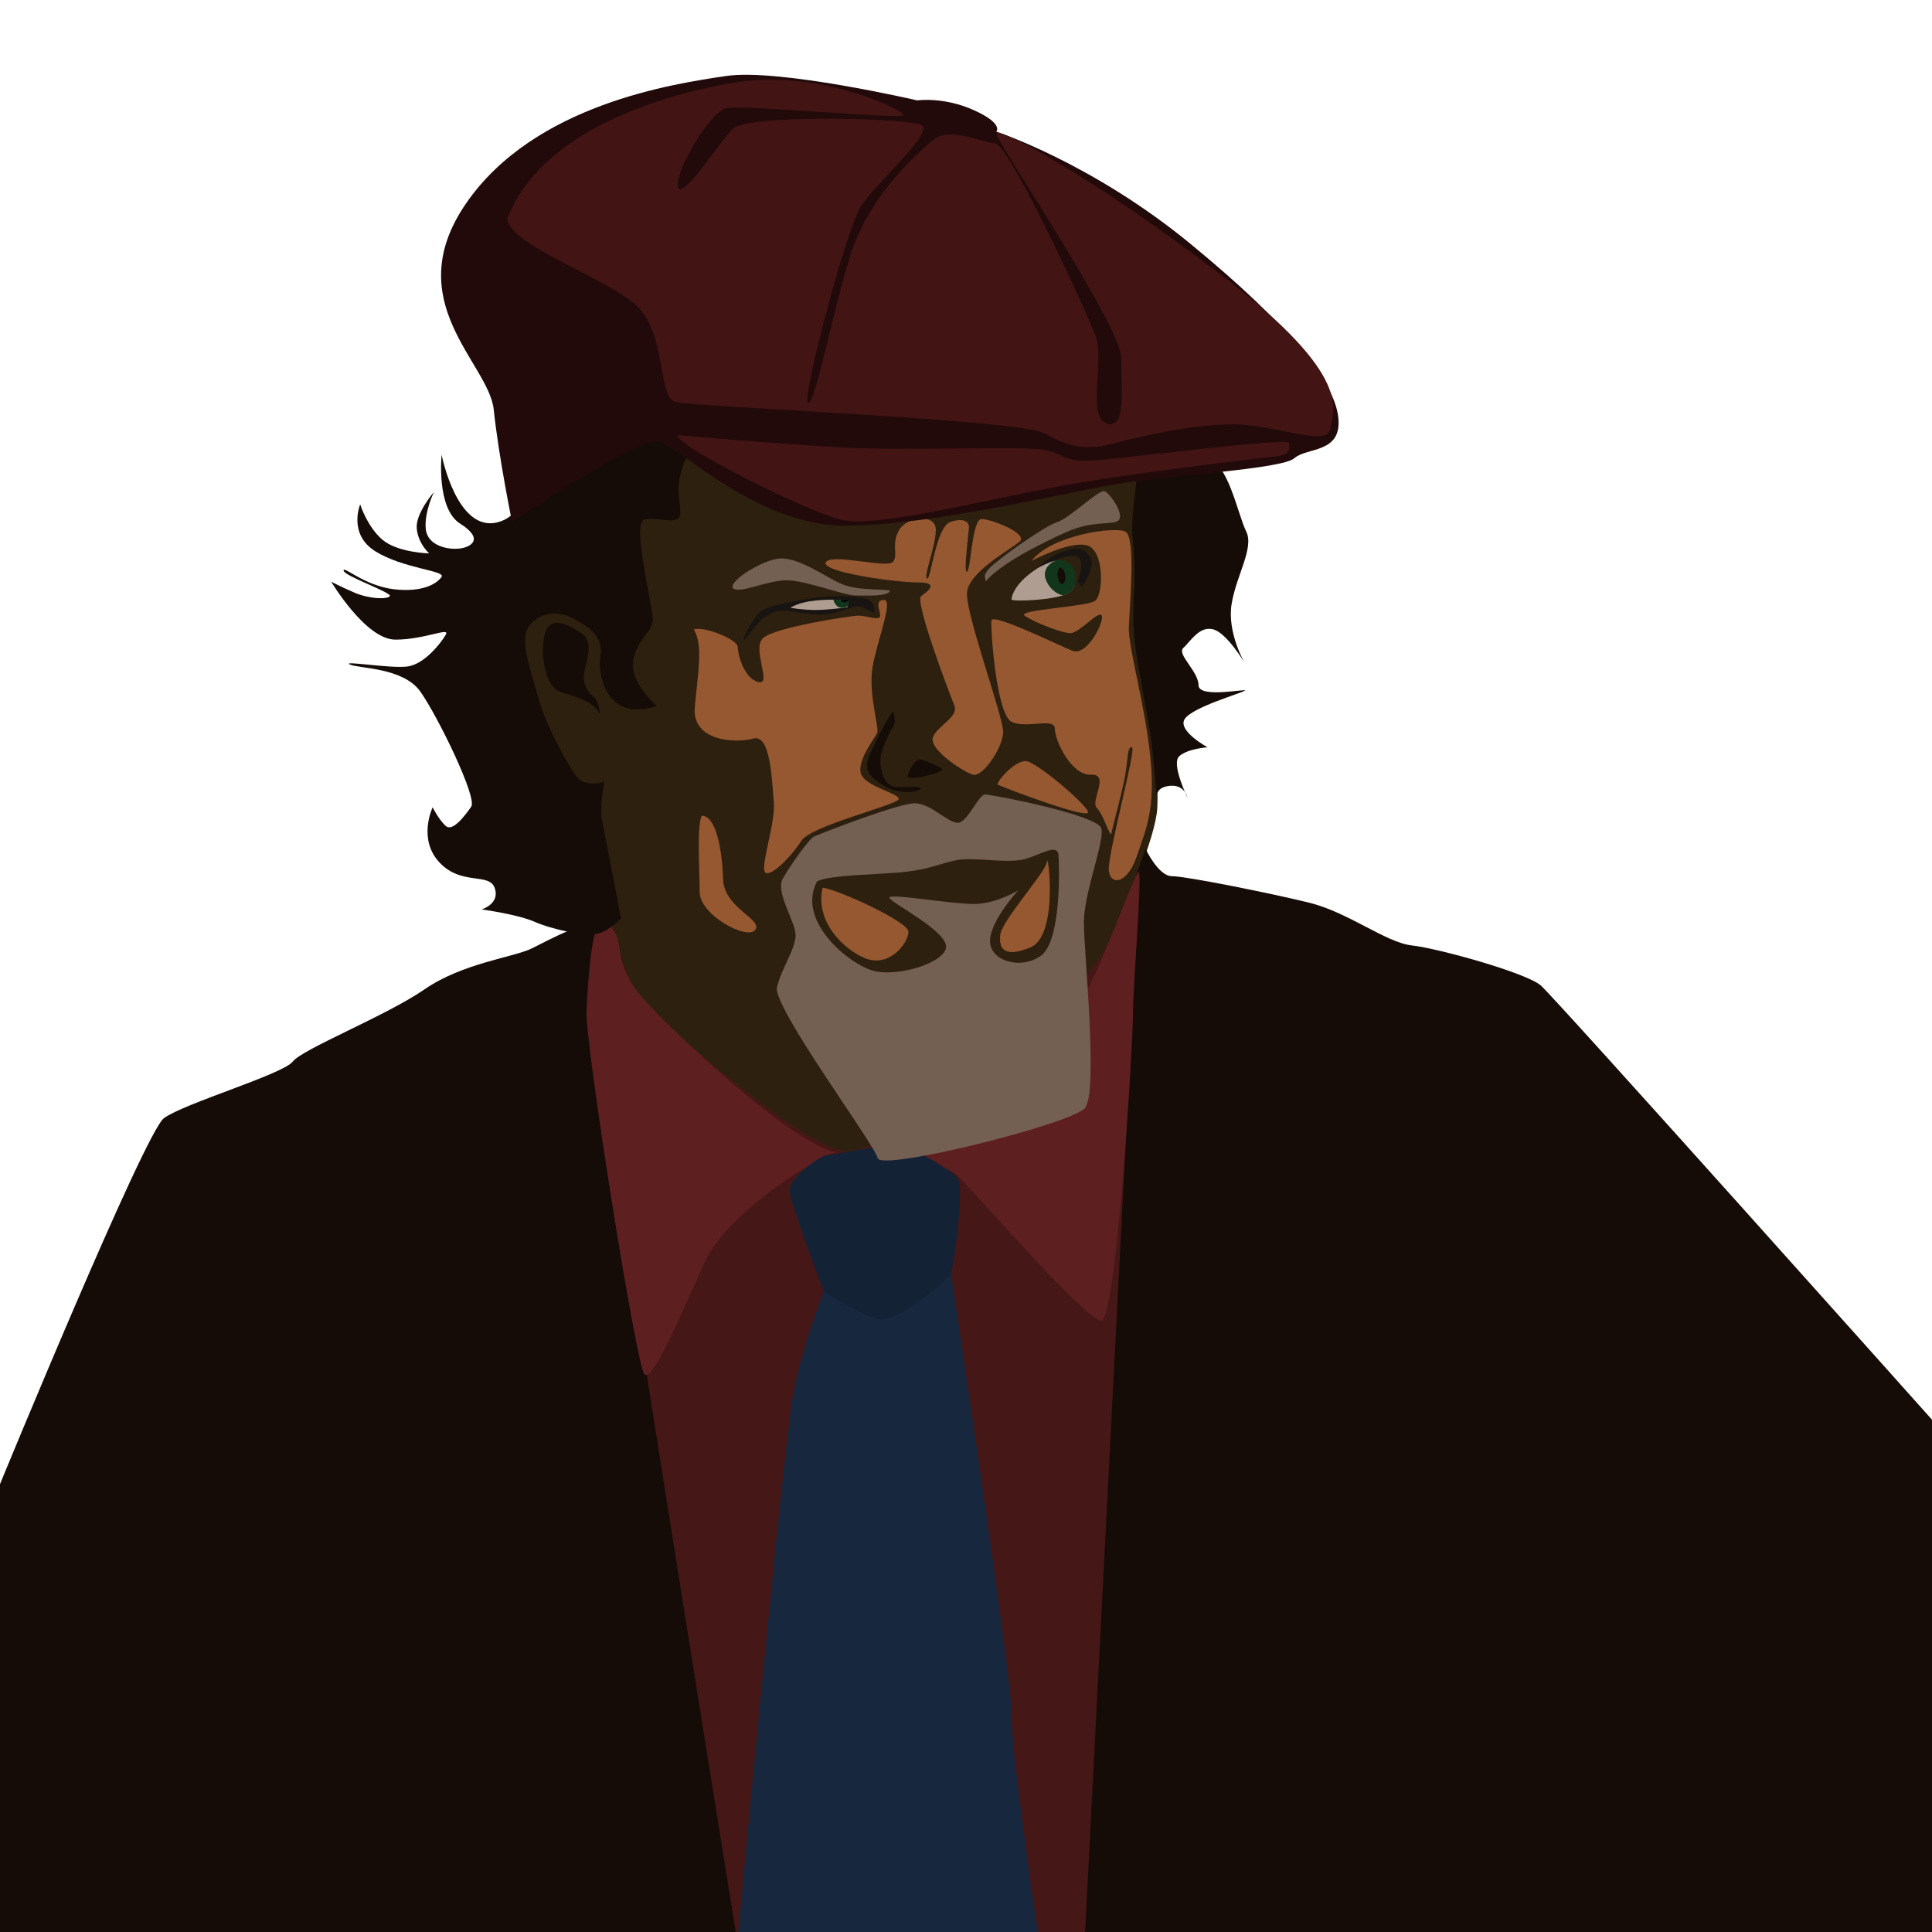 <?xml version="1.0" encoding="UTF-8" standalone="no"?>
<!-- Created with Inkscape (http://www.inkscape.org/) -->

<svg
   xmlns:dc="http://purl.org/dc/elements/1.1/"
   xmlns:cc="http://creativecommons.org/ns#"
   xmlns:rdf="http://www.w3.org/1999/02/22-rdf-syntax-ns#"
   xmlns:svg="http://www.w3.org/2000/svg"
   xmlns="http://www.w3.org/2000/svg"
   xmlns:sodipodi="http://sodipodi.sourceforge.net/DTD/sodipodi-0.dtd"
   xmlns:inkscape="http://www.inkscape.org/namespaces/inkscape"
   width="1000"
   height="1000"
   viewBox="0 0 264.583 264.583"
   id="svg4332"
   version="1.1"
   inkscape:version="0.91+devel r13925"
   sodipodi:docname="teddy-kumpel.svg"
   inkscape:export-filename="/Users/agarone/Documents/git/art/teddy-kumpel/teddy-kumpel.png"
   inkscape:export-xdpi="144"
   inkscape:export-ydpi="144">
  <defs
     id="defs4334" />
  <sodipodi:namedview
     id="base"
     pagecolor="#ffffff"
     bordercolor="#666666"
     borderopacity="1.0"
     inkscape:pageopacity="0.0"
     inkscape:pageshadow="2"
     inkscape:zoom="1.4"
     inkscape:cx="574.38197"
     inkscape:cy="806.84559"
     inkscape:document-units="px"
     inkscape:current-layer="layer6"
     showgrid="false"
     units="px"
     showguides="true"
     inkscape:guide-bbox="true"
     inkscape:window-width="1920"
     inkscape:window-height="1151"
     inkscape:window-x="0"
     inkscape:window-y="1"
     inkscape:window-maximized="1">
    <sodipodi:guide
       position="264.583,0"
       orientation="1,0"
       id="guide4340"
       inkscape:label=""
       inkscape:color="rgb(0,0,255)" />
    <sodipodi:guide
       position="0,0"
       orientation="1,0"
       id="guide4342"
       inkscape:label=""
       inkscape:color="rgb(0,0,255)" />
    <sodipodi:guide
       position="0,0"
       orientation="0,1"
       id="guide4344"
       inkscape:label=""
       inkscape:color="rgb(0,0,255)" />
    <sodipodi:guide
       position="0,264.583"
       orientation="0,1"
       id="guide4346"
       inkscape:label=""
       inkscape:color="rgb(0,0,255)" />
  </sodipodi:namedview>
  <g
     inkscape:label="BG"
     inkscape:groupmode="layer"
     id="layer1"
     transform="translate(0,-32.417)"
     style="display:none">
    <rect
       style="opacity:1;fill:#ffffff;fill-opacity:1;stroke:none;stroke-width:11.608;stroke-miterlimit:4;stroke-dasharray:none;stroke-opacity:1"
       id="rect5606"
       width="264.583"
       height="264.583"
       x="0"
       y="32.417" />
  </g>
  <g
     inkscape:groupmode="layer"
     id="layer3"
     inkscape:label="Head"
     style="display:inline">
    <path
       style="fill:#2e200f;fill-opacity:1;fill-rule:evenodd;stroke:none;stroke-width:0.265px;stroke-linecap:butt;stroke-linejoin:miter;stroke-opacity:1"
       d="M 94.346,57.717 83.923,72.283 82.586,86.916 c 0,0 -4.009,-5.145 -8.152,-3.942 -4.143,1.203 -3.408,9.02 -0.601,14.366 2.806,5.345 3.809,9.154 5.279,9.555 1.47,0.401 0.601,1.67 1.002,2.339 0.401,0.668 4.61,21.448 4.343,22.651 -0.267,1.203 30.602,39.823 30.602,39.823 l 26.727,-21.649 c 0,0 16.303,-31.404 16.704,-39.422 0.401,-8.018 -3.207,-22.05 -3.207,-25.524 0,-3.475 1.069,-23.386 0.267,-23.921 -0.802,-0.535 -61.205,-3.475 -61.205,-3.475 z"
       id="path4783"
       inkscape:connector-curvature="0"
       sodipodi:nodetypes="cccsssssccsssc" />
  </g>
  <g
     inkscape:groupmode="layer"
     id="layer7"
     inkscape:label="Shirt"
     style="display:inline">
    <path
       style="fill:#461717;fill-opacity:1;fill-rule:evenodd;stroke:none;stroke-width:0.265px;stroke-linecap:butt;stroke-linejoin:miter;stroke-opacity:1"
       d="m 83.388,123.331 c 0,0 1.069,8.419 3.742,12.428 2.673,4.009 22.451,20.981 28.464,21.916 6.014,0.935 32.741,-22.05 35.413,-27.128 2.673,-5.078 4.41,-11.225 4.944,-10.691 0.535,0.535 -6.147,144.726 -6.147,144.726 l -49.846,0 c 0,0 -19.644,-124.548 -18.843,-128.69 0.802,-4.143 0,-12.294 2.272,-12.562 z"
       id="path4857"
       inkscape:connector-curvature="0" />
    <path
       style="fill:#150c07;fill-opacity:1;fill-rule:evenodd;stroke:none;stroke-width:0.265px;stroke-linecap:butt;stroke-linejoin:miter;stroke-opacity:1"
       d="m 82.185,126.539 c -1.203,-0.935 -6.949,2.138 -9.354,3.341 -2.405,1.203 -9.488,2.005 -14.7,5.613 -5.212,3.608 -16.704,8.152 -18.041,9.889 -1.336,1.737 -14.967,5.746 -17.64,7.751 C 19.778,155.136 0,203.245 0,203.245 l 0,61.338 100.761,0 c 0,0 -20.179,-124.948 -20.045,-128.69 0.134,-3.742 1.871,-8.419 1.47,-9.354 z"
       id="path4859"
       inkscape:connector-curvature="0"
       sodipodi:nodetypes="csssscccsc"
       inkscape:export-xdpi="144"
       inkscape:export-ydpi="144" />
    <path
       style="fill:#150c07;fill-opacity:1;fill-rule:evenodd;stroke:none;stroke-width:0.265px;stroke-linecap:butt;stroke-linejoin:miter;stroke-opacity:1"
       d="m 155.685,119.59 1.203,-3.341 c 0,0 1.737,3.742 3.608,3.742 1.871,0 13.23,2.272 18.709,3.608 5.479,1.336 10.557,5.479 14.165,5.88 3.608,0.401 15.635,3.742 17.64,5.479 2.005,1.737 53.574,59.467 53.574,59.467 l 0,70.158 -115.981,0 c 0,0 5.88,-114.659 6.147,-119.336 0.267,-4.677 0.401,-24.455 0.935,-25.658 z"
       id="path4861"
       inkscape:connector-curvature="0"
       sodipodi:nodetypes="ccsssscccsc" />
    <path
       style="fill:#5d1f1f;fill-opacity:1;fill-rule:evenodd;stroke:none;stroke-width:0.265px;stroke-linecap:butt;stroke-linejoin:miter;stroke-opacity:1"
       d="m 114.527,157.805 c -1.512,0 -14.741,7.938 -17.954,14.93 -3.213,6.993 -7.182,16.631 -8.315,15.497 -1.134,-1.134 -8.126,-45.357 -7.938,-49.704 0.189,-4.347 0.756,-11.906 1.89,-11.906 1.134,0 2.268,0.378 2.646,3.402 0.378,3.024 1.512,4.914 4.158,7.749 2.646,2.835 18.71,18.521 25.513,20.033 z"
       id="path4863"
       inkscape:connector-curvature="0" />
    <path
       style="fill:#5d1f1f;fill-opacity:1;fill-rule:evenodd;stroke:none;stroke-width:0.265px;stroke-linecap:butt;stroke-linejoin:miter;stroke-opacity:1"
       d="m 119.251,157.049 c 0,0 9.449,1.512 12.095,4.158 2.646,2.646 17.387,19.655 19.466,19.655 2.079,0 4.347,-37.798 4.347,-41.955 0,-4.158 1.323,-19.466 0.756,-19.466 -0.567,0 -5.67,15.119 -8.504,18.521 -2.835,3.402 -26.458,17.765 -28.159,19.088 z"
       id="path4865"
       inkscape:connector-curvature="0" />
  </g>
  <g
     inkscape:groupmode="layer"
     id="layer8"
     inkscape:label="Tie"
     style="display:inline">
    <path
       style="fill:#17273e;fill-opacity:1;fill-rule:evenodd;stroke:none;stroke-width:0.265px;stroke-linecap:butt;stroke-linejoin:miter;stroke-opacity:1"
       d="m 101.109,264.583 c 0,0 6.237,-67.091 7.56,-73.894 1.323,-6.804 4.347,-14.363 4.347,-14.363 0,0 3.969,3.402 7.56,3.213 3.591,-0.189 9.638,-5.292 9.638,-5.292 0,0 8.504,56.318 8.315,60.476 -0.189,4.158 3.591,29.86 3.591,29.86 z"
       id="path4868"
       inkscape:connector-curvature="0" />
    <path
       style="fill:#142236;fill-opacity:1;fill-rule:evenodd;stroke:none;stroke-width:0.265px;stroke-linecap:butt;stroke-linejoin:miter;stroke-opacity:1"
       d="m 112.826,176.893 c 0,0 -4.679,-12.196 -4.679,-13.897 0,-1.701 4.19,-4.79 5.135,-4.79 0.945,0 7.67,-1.535 9.56,-1.346 1.89,0.189 7.657,3.268 8.413,4.78 0.756,1.512 -0.664,12.04 -1.042,12.796 -0.378,0.756 -7.371,6.804 -9.827,6.237 -2.457,-0.567 -6.804,-3.213 -7.56,-3.78 z"
       id="path4870"
       inkscape:connector-curvature="0"
       sodipodi:nodetypes="cssssssc" />
  </g>
  <g
     inkscape:groupmode="layer"
     id="layer4"
     inkscape:label="Face"
     style="display:inline">
    <path
       style="fill:#965831;fill-opacity:1;fill-rule:evenodd;stroke:none;stroke-width:0.265px;stroke-linecap:butt;stroke-linejoin:miter;stroke-opacity:1"
       d="m 95.014,86.181 c 1.737,-0.401 6.014,1.47 6.014,2.405 0,0.935 0.802,4.276 2.806,4.811 2.005,0.535 -0.935,-4.544 0.668,-6.014 1.604,-1.47 12.027,-3.074 13.096,-3.074 1.069,0 2.94,0.802 2.94,0 0,-0.802 -0.802,-2.138 0.535,-2.138 1.336,0 -1.069,5.88 -1.604,9.354 -0.535,3.475 0.935,8.152 0.668,8.82 -0.267,0.668 -2.673,3.608 -2.272,5.479 0.401,1.871 5.345,2.806 5.212,3.608 -0.134,0.802 -12.027,3.608 -13.363,5.746 -1.336,2.138 -4.276,5.078 -4.944,4.276 -0.668,-0.802 1.47,-6.815 1.203,-9.622 -0.267,-2.806 -0.401,-9.354 -2.806,-8.686 -2.405,0.668 -8.419,0.401 -8.018,-4.276 0.401,-4.677 1.203,-8.419 -0.134,-10.691 z"
       id="path4786"
       inkscape:connector-curvature="0" />
    <path
       style="fill:#965831;fill-opacity:1;fill-rule:evenodd;stroke:none;stroke-width:0.265px;stroke-linecap:butt;stroke-linejoin:miter;stroke-opacity:1"
       d="m 113.055,77.094 c 0.401,-1.47 8.419,0.802 9.221,-0.134 0.802,-0.935 -0.267,-2.272 0.802,-4.276 1.069,-2.005 5.078,-2.405 5.078,-0.134 0,2.272 -1.737,6.414 -1.203,6.682 0.535,0.267 1.203,-7.083 3.207,-7.751 2.005,-0.668 2.539,0.134 2.539,0.668 0,0.535 -0.802,6.414 -0.267,6.147 0.535,-0.267 0.668,-7.216 2.005,-7.216 1.336,0 6.414,2.005 5.212,3.074 -1.203,1.069 -6.949,4.143 -7.216,6.949 -0.267,2.806 4.944,16.972 4.944,19.11 0,2.138 -2.806,6.281 -4.143,5.88 -1.336,-0.401 -6.014,-3.474 -5.479,-5.078 0.535,-1.604 3.608,-2.806 2.94,-4.41 -0.668,-1.604 -5.479,-14.299 -4.544,-14.967 0.935,-0.668 2.539,-1.871 -0.401,-1.871 -2.94,0 -12.829,-1.336 -12.695,-2.673 z"
       id="path4790"
       inkscape:connector-curvature="0" />
    <path
       style="fill:#965831;fill-opacity:1;fill-rule:evenodd;stroke:none;stroke-width:0.265px;stroke-linecap:butt;stroke-linejoin:miter;stroke-opacity:1"
       d="m 141.252,76.826 c 0,0 5.212,-2.806 7.617,-2.138 2.405,0.668 2.272,6.815 1.069,7.617 -1.203,0.802 -10.691,1.203 -9.622,2.005 1.069,0.802 5.078,2.405 6.281,2.405 1.203,0 3.875,-3.207 4.276,-2.405 0.401,0.802 -2.005,5.613 -4.009,4.811 -2.005,-0.802 -10.958,-5.212 -11.092,-4.143 -0.134,1.069 0.668,12.963 2.806,13.898 2.138,0.935 5.88,-0.668 5.88,0.935 0,1.604 2.272,6.414 4.944,6.281 2.673,-0.134 -0.134,3.608 0.802,4.544 0.935,0.935 1.871,4.276 2.005,3.475 0.134,-0.802 1.47,-5.613 1.871,-7.884 0.401,-2.272 0.275,-4.031 0.937,-3.889 0.661,0.142 -3.402,14.836 -3.166,16.914 0.236,2.079 2.551,1.795 3.827,-1.984 1.276,-3.78 2.599,-6.426 1.843,-13.702 -0.756,-7.276 -3.024,-14.883 -2.929,-17.718 0.095,-2.835 0.992,-12.284 -0.472,-13.04 -1.465,-0.756 -10.191,0.478 -12.868,4.019 z"
       id="path4792"
       inkscape:connector-curvature="0" />
    <path
       style="fill:#965831;fill-opacity:1;fill-rule:evenodd;stroke:none;stroke-width:0.265px;stroke-linecap:butt;stroke-linejoin:miter;stroke-opacity:1"
       d="m 136.575,107.429 c 1.47,0.668 12.829,4.944 12.428,3.742 -0.401,-1.203 -7.216,-6.949 -8.553,-6.949 -1.336,0 -3.474,2.138 -3.875,3.207 z"
       id="path4794"
       inkscape:connector-curvature="0" />
    <path
       style="fill:#965831;fill-opacity:1;fill-rule:evenodd;stroke:none;stroke-width:0.265px;stroke-linecap:butt;stroke-linejoin:miter;stroke-opacity:1"
       d="m 112.654,121.594 c 1.203,-0.134 11.76,4.544 11.76,6.014 0,1.47 -2.673,5.212 -6.281,3.474 -3.608,-1.737 -6.414,-5.613 -5.479,-9.488 z"
       id="path4796"
       inkscape:connector-curvature="0" />
    <path
       style="fill:#965831;fill-opacity:1;fill-rule:evenodd;stroke:none;stroke-width:0.265px;stroke-linecap:butt;stroke-linejoin:miter;stroke-opacity:1"
       d="m 136.976,128.142 c 0,-1.871 6.281,-8.686 6.414,-10.156 0.134,-1.47 1.604,10.156 -2.272,11.76 -3.875,1.604 -4.276,-0.134 -4.143,-1.604 z"
       id="path4798"
       inkscape:connector-curvature="0" />
    <path
       style="fill:#965831;fill-opacity:1;fill-rule:evenodd;stroke:none;stroke-width:0.265px;stroke-linecap:butt;stroke-linejoin:miter;stroke-opacity:1"
       d="m 96.083,111.705 c 2.005,0 2.806,4.677 2.94,8.686 0.134,4.009 5.479,5.479 4.41,6.949 -1.069,1.47 -7.617,-2.005 -7.617,-5.212 0,-3.207 -0.401,-8.686 0.267,-10.424 z"
       id="path4800"
       inkscape:connector-curvature="0" />
    <path
       style="fill:#150c07;fill-rule:evenodd;stroke:none;stroke-width:0.265px;stroke-linecap:butt;stroke-linejoin:miter;stroke-opacity:1;fill-opacity:1"
       d="m 124.28,106.427 c 0,-0.401 0.869,-2.405 1.604,-2.405 0.735,0 3.174,1.102 3.174,1.403 0,0.301 -3.942,1.47 -4.777,1.002 z"
       id="path4825"
       inkscape:connector-curvature="0" />
    <path
       style="fill:#150c07;fill-rule:evenodd;stroke:none;stroke-width:0.265px;stroke-linecap:butt;stroke-linejoin:miter;stroke-opacity:1;fill-opacity:1"
       d="m 122.464,99.219 c 0,0 -2.093,3.433 -1.892,5.337 0.2,1.904 0.835,2.973 1.871,3.174 1.036,0.2 3.675,-0.167 3.642,0.267 -0.033,0.434 -2.907,0.935 -5.011,-0.367 -2.105,-1.303 -2.907,-2.238 -1.938,-4.377 0.969,-2.138 3.107,-6.314 3.241,-5.713 0.134,0.601 0.243,1.253 0.088,1.679 z"
       id="path4827"
       inkscape:connector-curvature="0" />
    <path
       style="fill:#150c07;fill-rule:evenodd;stroke:none;stroke-width:0.265px;stroke-linecap:butt;stroke-linejoin:miter;stroke-opacity:1;fill-opacity:1"
       d="m 82.185,97.807 c 0,0 -0.165,-1.896 -0.92,-2.415 -0.756,-0.52 -1.512,-1.795 -1.276,-3.213 0.236,-1.417 1.465,-4.347 -0.378,-5.481 -1.843,-1.134 -4.394,-2.646 -5.055,0.378 -0.661,3.024 0.378,6.473 1.512,7.323 1.134,0.85 4.723,0.957 6.118,3.408 z"
       id="path4831"
       inkscape:connector-curvature="0" />
  </g>
  <g
     inkscape:groupmode="layer"
     id="layer5"
     inkscape:label="Hair"
     style="display:inline">
    <path
       style="fill:#745f53;fill-opacity:1;fill-rule:evenodd;stroke:none;stroke-width:1px;stroke-linecap:butt;stroke-linejoin:miter;stroke-opacity:1"
       d="m 509.117,410.576 c -3.536,0 -9.092,14.646 -14.143,14.646 -5.051,0 -14.141,-10.102 -22.223,-10.102 -8.081,0 -44.952,14.143 -52.023,17.174 -2.525,1.01 -12.121,14.646 -16.162,21.717 -4.041,7.071 6.566,22.224 6.566,29.295 0,7.071 -7.072,16.668 -9.598,26.77 -2.525,10.102 50.508,81.318 52.023,88.389 1.515,7.071 100.005,-17.679 107.076,-25.76 7.071,-8.081 -0.506,-80.813 -0.506,-95.965 0,-15.152 10.607,-41.415 9.092,-48.486 -1.515,-7.071 -56.568,-17.678 -60.104,-17.678 z m 35.402,28.588 c 1.422,0.072 2.321,0.833 2.479,2.727 0.505,6.061 1.515,44.447 -9.092,52.023 -10.607,7.576 -26.769,2.525 -26.264,-8.082 0.505,-10.607 14.646,-25.758 14.646,-25.758 0,0 -10.607,6.565 -21.719,7.07 -11.112,0.505 -46.971,-6.062 -44.951,-3.031 2.02,3.03 29.8,17.173 29.295,25.254 -0.505,8.081 -23.738,15.152 -36.365,12.627 -12.627,-2.525 -41.416,-25.759 -30.305,-46.467 6.061,-3.536 33.84,-3.536 46.467,-5.051 12.627,-1.515 17.677,-4.545 26.264,-6.061 8.586,-1.515 26.263,2.019 34.85,-0.506 5.903,-1.736 11.567,-4.905 14.695,-4.746 z"
       transform="scale(0.265)"
       id="path4803"
       inkscape:connector-curvature="0" />
    <path
       style="fill:#745f53;fill-opacity:1;fill-rule:evenodd;stroke:none;stroke-width:0.265px;stroke-linecap:butt;stroke-linejoin:miter;stroke-opacity:1"
       d="m 134.971,79.633 c 0,-0.668 -0.412,-0.73 0.486,-1.77 0.898,-1.039 7.465,-5.764 9.26,-6.331 1.795,-0.567 5.811,-4.583 6.567,-4.252 0.756,0.331 2.599,2.977 1.984,3.874 -0.614,0.898 -3.355,-0.047 -7.323,1.748 -3.969,1.795 -8.91,4.343 -10.975,6.731 z"
       id="path4807"
       inkscape:connector-curvature="0" />
    <path
       style="fill:#745f53;fill-opacity:1;fill-rule:evenodd;stroke:none;stroke-width:0.265px;stroke-linecap:butt;stroke-linejoin:miter;stroke-opacity:1"
       d="m 121.897,80.934 c -0.095,-0.331 -4.299,0.047 -6.615,-0.945 -2.315,-0.992 -6.237,-3.969 -8.93,-3.449 -2.693,0.52 -6.851,3.355 -5.906,4.063 0.945,0.709 4.772,-1.181 7.371,-1.134 2.599,0.047 7.796,2.079 9.308,2.079 1.512,0 4.299,0.189 4.772,-0.614 z"
       id="path4809"
       inkscape:connector-curvature="0" />
    <path
       style="fill:#150c07;fill-rule:evenodd;stroke:none;stroke-width:0.265px;stroke-linecap:butt;stroke-linejoin:miter;stroke-opacity:1;fill-opacity:1"
       d="m 89.958,96.667 c 0,0 -3.874,-3.213 -3.213,-6.331 0.661,-3.118 2.646,-3.685 2.646,-5.575 0,-1.89 -2.929,-13.135 -1.134,-13.607 1.795,-0.472 4.914,1.039 4.914,-0.945 0,-1.984 -0.661,-3.118 0.189,-5.859 0.85,-2.74 2.74,-5.197 2.74,-5.197 l -24.379,1.984 c 0,0 1.984,8.977 -3.591,10.394 -5.575,1.417 -7.654,-9.26 -7.654,-9.26 0,0 -0.756,7.371 2.551,9.449 3.307,2.079 1.512,3.213 -0.095,3.402 -1.606,0.189 -4.441,-0.378 -4.63,-2.74 -0.189,-2.362 1.134,-5.008 1.134,-5.008 0,0 -2.551,2.929 -2.362,5.008 0.189,2.079 1.701,3.402 1.701,3.402 0,0 -4.347,-0.094 -6.426,-1.89 -2.079,-1.795 -3.024,-4.819 -3.024,-4.819 0,0 -1.701,4.063 2.079,6.426 3.78,2.362 9.638,2.646 9.071,3.496 -0.567,0.85 -2.457,2.173 -6.52,1.701 -4.063,-0.472 -6.993,-3.307 -6.898,-2.551 0.095,0.756 6.709,3.024 6.331,3.496 -0.378,0.472 -2.835,0.378 -4.819,-0.472 -1.984,-0.85 -3.213,-1.512 -3.213,-1.512 0,0 4.725,7.937 8.788,7.937 4.063,0 7.56,-1.795 6.898,-0.661 -0.661,1.134 -2.929,4.063 -5.292,4.347 -2.362,0.283 -8.977,-0.85 -7.843,-0.283 1.134,0.567 7.276,0.378 9.638,3.685 2.362,3.307 7.843,14.552 6.993,15.781 -0.85,1.228 -2.551,3.496 -3.496,2.646 -0.945,-0.85 -1.795,-2.551 -1.795,-2.551 0,0 -2.079,4.347 0.945,7.56 3.024,3.213 6.804,1.323 7.56,3.496 0.756,2.173 -1.795,2.929 -1.795,2.929 0,0 4.914,0.661 7.276,1.701 2.362,1.039 7.087,2.079 8.693,1.606 1.606,-0.472 3.118,-2.079 3.118,-2.079 0,0 -2.079,-10.961 -2.551,-13.135 -0.472,-2.173 0.283,-5.575 0.283,-5.575 0,0 -2.457,0.756 -3.591,-0.472 -1.134,-1.228 -4.347,-7.087 -5.386,-10.772 -1.039,-3.685 -2.268,-7.087 -1.795,-9.071 0.472,-1.984 3.307,-3.685 6.426,-2.079 3.118,1.606 4.158,3.024 3.78,5.292 -0.378,2.268 0.756,9.071 7.749,6.709 z"
       id="path4833"
       inkscape:connector-curvature="0" />
    <path
       style="fill:#150c07;fill-opacity:1;fill-rule:evenodd;stroke:none;stroke-width:0.265px;stroke-linecap:butt;stroke-linejoin:miter;stroke-opacity:1"
       d="m 155.726,65.106 c 0,0 -0.85,6.426 -0.661,8.032 0.189,1.606 0.378,5.103 0.283,7.087 -0.095,1.984 -0.378,4.63 0.189,8.693 0.567,4.063 2.001,10.879 2.268,13.702 l 0.661,6.993 c 0,0 -0.567,-1.701 1.606,-1.984 2.173,-0.283 2.551,1.606 2.551,1.606 0,0 -2.268,-4.63 -1.134,-5.67 1.134,-1.039 3.874,-1.228 3.874,-1.228 0,0 -4.158,-2.268 -3.118,-3.874 1.039,-1.606 7.654,-3.496 8.221,-3.874 0.567,-0.378 -6.331,1.134 -6.331,-0.756 0,-1.89 -3.024,-4.252 -2.079,-5.103 0.945,-0.85 2.173,-3.024 4.063,-2.551 1.89,0.472 4.347,4.63 4.347,4.63 0,0 -2.457,-4.158 -1.795,-8.126 0.661,-3.969 3.118,-7.654 1.984,-9.922 -1.134,-2.268 -2.551,-9.733 -5.292,-9.733 -2.74,0 -9.638,2.079 -9.638,2.079 z"
       id="path4835"
       inkscape:connector-curvature="0"
       sodipodi:nodetypes="csssscscscssssscssscc" />
  </g>
  <g
     inkscape:groupmode="layer"
     id="layer6"
     inkscape:label="Eyes"
     style="display:inline">
    <path
       style="fill:#b09d92;fill-opacity:1;fill-rule:evenodd;stroke:none;stroke-width:0.265px;stroke-linecap:butt;stroke-linejoin:miter;stroke-opacity:1"
       d="m 138.528,82.115 c 0,-0.567 0.567,-2.362 3.496,-4.252 2.929,-1.89 4.351,-0.966 4.729,0.263 0.378,1.228 1.035,2.383 -0.761,3.234 -1.795,0.85 -7.182,1.039 -7.465,0.756 z"
       id="path4812"
       inkscape:connector-curvature="0"
       sodipodi:nodetypes="csssc" />
    <path
       style="fill:#181411;fill-opacity:1;fill-rule:evenodd;stroke:none;stroke-width:0.265px;stroke-linecap:butt;stroke-linejoin:miter;stroke-opacity:1"
       d="m 119.77,83.876 c 0,-0.401 0.167,-1.704 -1.804,-2.038 -1.971,-0.334 -5.345,-0.234 -7.684,0.234 -2.339,0.468 -5.045,0.802 -6.114,1.67 -1.069,0.869 -2.606,3.875 -2.305,3.909 0.301,0.033 1.804,-2.539 2.94,-3.207 1.136,-0.668 1.771,-0.935 2.907,-0.802 1.136,0.134 2.94,0.501 4.878,0.501 1.938,0 4.209,-1.136 4.878,-1.136 0.668,0 1.871,0.935 2.305,0.869 z"
       id="path4814"
       inkscape:connector-curvature="0" />
    <path
       style="fill:#b09d92;fill-opacity:1;fill-rule:evenodd;stroke:none;stroke-width:0.265px;stroke-linecap:butt;stroke-linejoin:miter;stroke-opacity:1"
       d="m 108.244,83.241 c 0,0 1.871,0.301 3.441,0.301 1.57,0 4.343,-0.367 4.343,-0.367 0,0 0.434,-0.969 -0.234,-0.969 -0.668,0 -1.637,-0.2 -4.076,0.033 -2.439,0.234 -3.474,1.002 -3.474,1.002 z"
       id="path4816"
       inkscape:connector-curvature="0" />
  </g>
  <g
     inkscape:groupmode="layer"
     id="layer2"
     inkscape:label="Hat">
    <path
       style="fill:#220a0a;fill-rule:evenodd;stroke:none;stroke-width:0.265px;stroke-linecap:butt;stroke-linejoin:miter;stroke-opacity:1;fill-opacity:1"
       d="m 70.115,71.437 c 0,0 17.198,-11.528 20.033,-10.961 2.835,0.567 13.607,11.717 25.891,11.528 12.284,-0.189 28.726,-4.347 36.664,-5.67 7.938,-1.323 22.868,-2.079 24.568,-3.591 1.701,-1.512 6.544,-0.617 6.009,-5.562 -0.535,-4.944 -6.749,-12.695 -20.246,-23.787 -13.497,-11.092 -26.593,-15.368 -26.593,-15.368 0,0 1.069,-1.069 -3.074,-2.94 -4.143,-1.871 -7.751,-1.336 -7.751,-1.336 0,0 -18.976,-4.41 -26.192,-3.341 -7.216,1.069 -26.192,3.875 -35.547,17.373 -9.354,13.497 3.074,21.916 3.742,28.331 0.668,6.414 2.495,15.324 2.495,15.324 z"
       id="path4776"
       inkscape:connector-curvature="0" />
    <path
       style="fill:#421414;fill-rule:evenodd;stroke:none;stroke-width:0.265px;stroke-linecap:butt;stroke-linejoin:miter;stroke-opacity:1;fill-opacity:1"
       d="m 69.49,29.921 c 0,3.608 13.764,8.152 17.773,12.027 4.009,3.875 2.806,12.428 5.212,13.096 2.405,0.668 47.039,2.405 50.514,4.276 3.474,1.871 5.479,2.405 9.221,1.47 3.742,-0.935 10.156,-2.539 16.17,-2.673 6.014,-0.134 13.363,3.207 13.764,0.668 0.401,-2.539 3.474,-7.083 -14.7,-20.981 -18.174,-13.898 -31.003,-20.58 -31.003,-19.511 0,1.069 17.105,26.326 17.105,30.736 0,4.41 0.668,9.889 -2.005,8.954 -2.673,-0.935 -0.267,-8.553 -1.47,-11.893 -1.203,-3.341 -11.893,-26.326 -13.764,-26.46 -1.871,-0.134 -6.281,-2.272 -8.419,-0.535 -2.138,1.737 -8.954,7.751 -11.493,16.036 -2.539,8.285 -4.811,20.446 -5.746,20.045 -0.935,-0.401 5.212,-23.653 7.216,-26.861 2.005,-3.207 10.29,-10.29 8.285,-11.225 -2.005,-0.935 -23.787,-1.47 -25.792,0.535 -2.005,2.005 -6.815,9.755 -7.484,8.018 -0.668,-1.737 4.276,-10.29 6.548,-10.824 2.272,-0.535 24.188,1.604 24.322,0.935 0.134,-0.668 -11.76,-6.414 -23.386,-4.41 -11.626,2.005 -26.593,7.35 -30.87,18.575 z"
       id="path4778"
       inkscape:connector-curvature="0" />
    <path
       style="fill:#421414;fill-rule:evenodd;stroke:none;stroke-width:0.265px;stroke-linecap:butt;stroke-linejoin:miter;stroke-opacity:1;fill-opacity:1"
       d="m 92.743,59.588 c 0,0 15.101,1.336 23.653,1.737 8.553,0.401 23.386,-0.267 26.46,0.267 3.074,0.535 2.673,1.737 6.815,1.47 4.143,-0.267 26.861,-3.207 26.861,-2.405 0,0.802 0.401,1.604 -2.005,1.871 -2.405,0.267 -18.843,2.138 -29.132,4.009 -10.29,1.871 -25.391,5.746 -30.068,4.677 C 110.65,70.145 92.743,61.191 92.743,59.588 Z"
       id="path4780"
       inkscape:connector-curvature="0" />
    <path
       style="fill:#12361b;fill-opacity:1;fill-rule:evenodd;stroke:none;stroke-width:0.265px;stroke-linecap:butt;stroke-linejoin:miter;stroke-opacity:1"
       d="m 145.663,81.501 c 1.181,-0.378 1.843,-1.181 1.606,-2.788 -0.236,-1.606 -1.417,-2.032 -2.221,-2.032 -0.803,0 -2.41,1.087 -1.843,2.646 0.567,1.559 1.984,2.268 2.457,2.173 z"
       id="path4819"
       inkscape:connector-curvature="0"
       sodipodi:nodetypes="csssc" />
    <path
       style="fill:#150c07;fill-rule:evenodd;stroke:none;stroke-width:0.265px;stroke-linecap:butt;stroke-linejoin:miter;stroke-opacity:1;fill-opacity:1"
       d="m 145.521,79.989 c 0.331,-0.142 0.52,-0.85 0.331,-1.417 -0.189,-0.567 -0.425,-0.85 -0.661,-0.85 -0.236,0 -0.472,0.756 -0.331,1.323 0.142,0.567 0.283,0.992 0.661,0.945 z"
       id="path4821"
       inkscape:connector-curvature="0" />
    <path
       style="fill:#12361b;fill-opacity:1;fill-rule:evenodd;stroke:none;stroke-width:0.265px;stroke-linecap:butt;stroke-linejoin:miter;stroke-opacity:1"
       d="m 114.132,82.134 c 0,0 0.253,1.14 1.198,1.093 0.945,-0.047 0.926,-0.451 0.851,-0.82 -0.031,-0.155 0.153,-0.228 -0.671,-0.239 -0.614,-0.009 -1.274,-0.067 -1.395,-0.067 z"
       id="path4823"
       inkscape:connector-curvature="0"
       sodipodi:nodetypes="cssscc" />
    <path
       style="fill:#181411;fill-rule:evenodd;stroke:none;stroke-width:0.265px;stroke-linecap:butt;stroke-linejoin:miter;stroke-opacity:1;fill-opacity:1"
       d="m 148.356,80.131 c 0,0 1.701,-2.646 0.992,-3.733 -0.709,-1.087 -1.323,-1.654 -3.544,-0.945 -2.221,0.709 -3.591,2.268 -3.591,2.268 0,0 4.583,-2.41 5.528,-1.323 0.945,1.087 -0.425,3.166 -0.047,3.496 0.378,0.331 0.189,0.52 0.661,0.236 z"
       id="path4829"
       inkscape:connector-curvature="0" />
    <path
       style="fill:#000000;fill-opacity:1;fill-rule:evenodd;stroke:none;stroke-width:0.265px;stroke-linecap:butt;stroke-linejoin:miter;stroke-opacity:1"
       d="m 115.199,82.156 0.986,0.035 c 0,0 -0.125,0.278 -0.409,0.299 -0.171,1.4e-5 -0.61,-0.017 -0.576,-0.334 z"
       id="path4183"
       inkscape:connector-curvature="0"
       sodipodi:nodetypes="cccc" />
  </g>
</svg>
